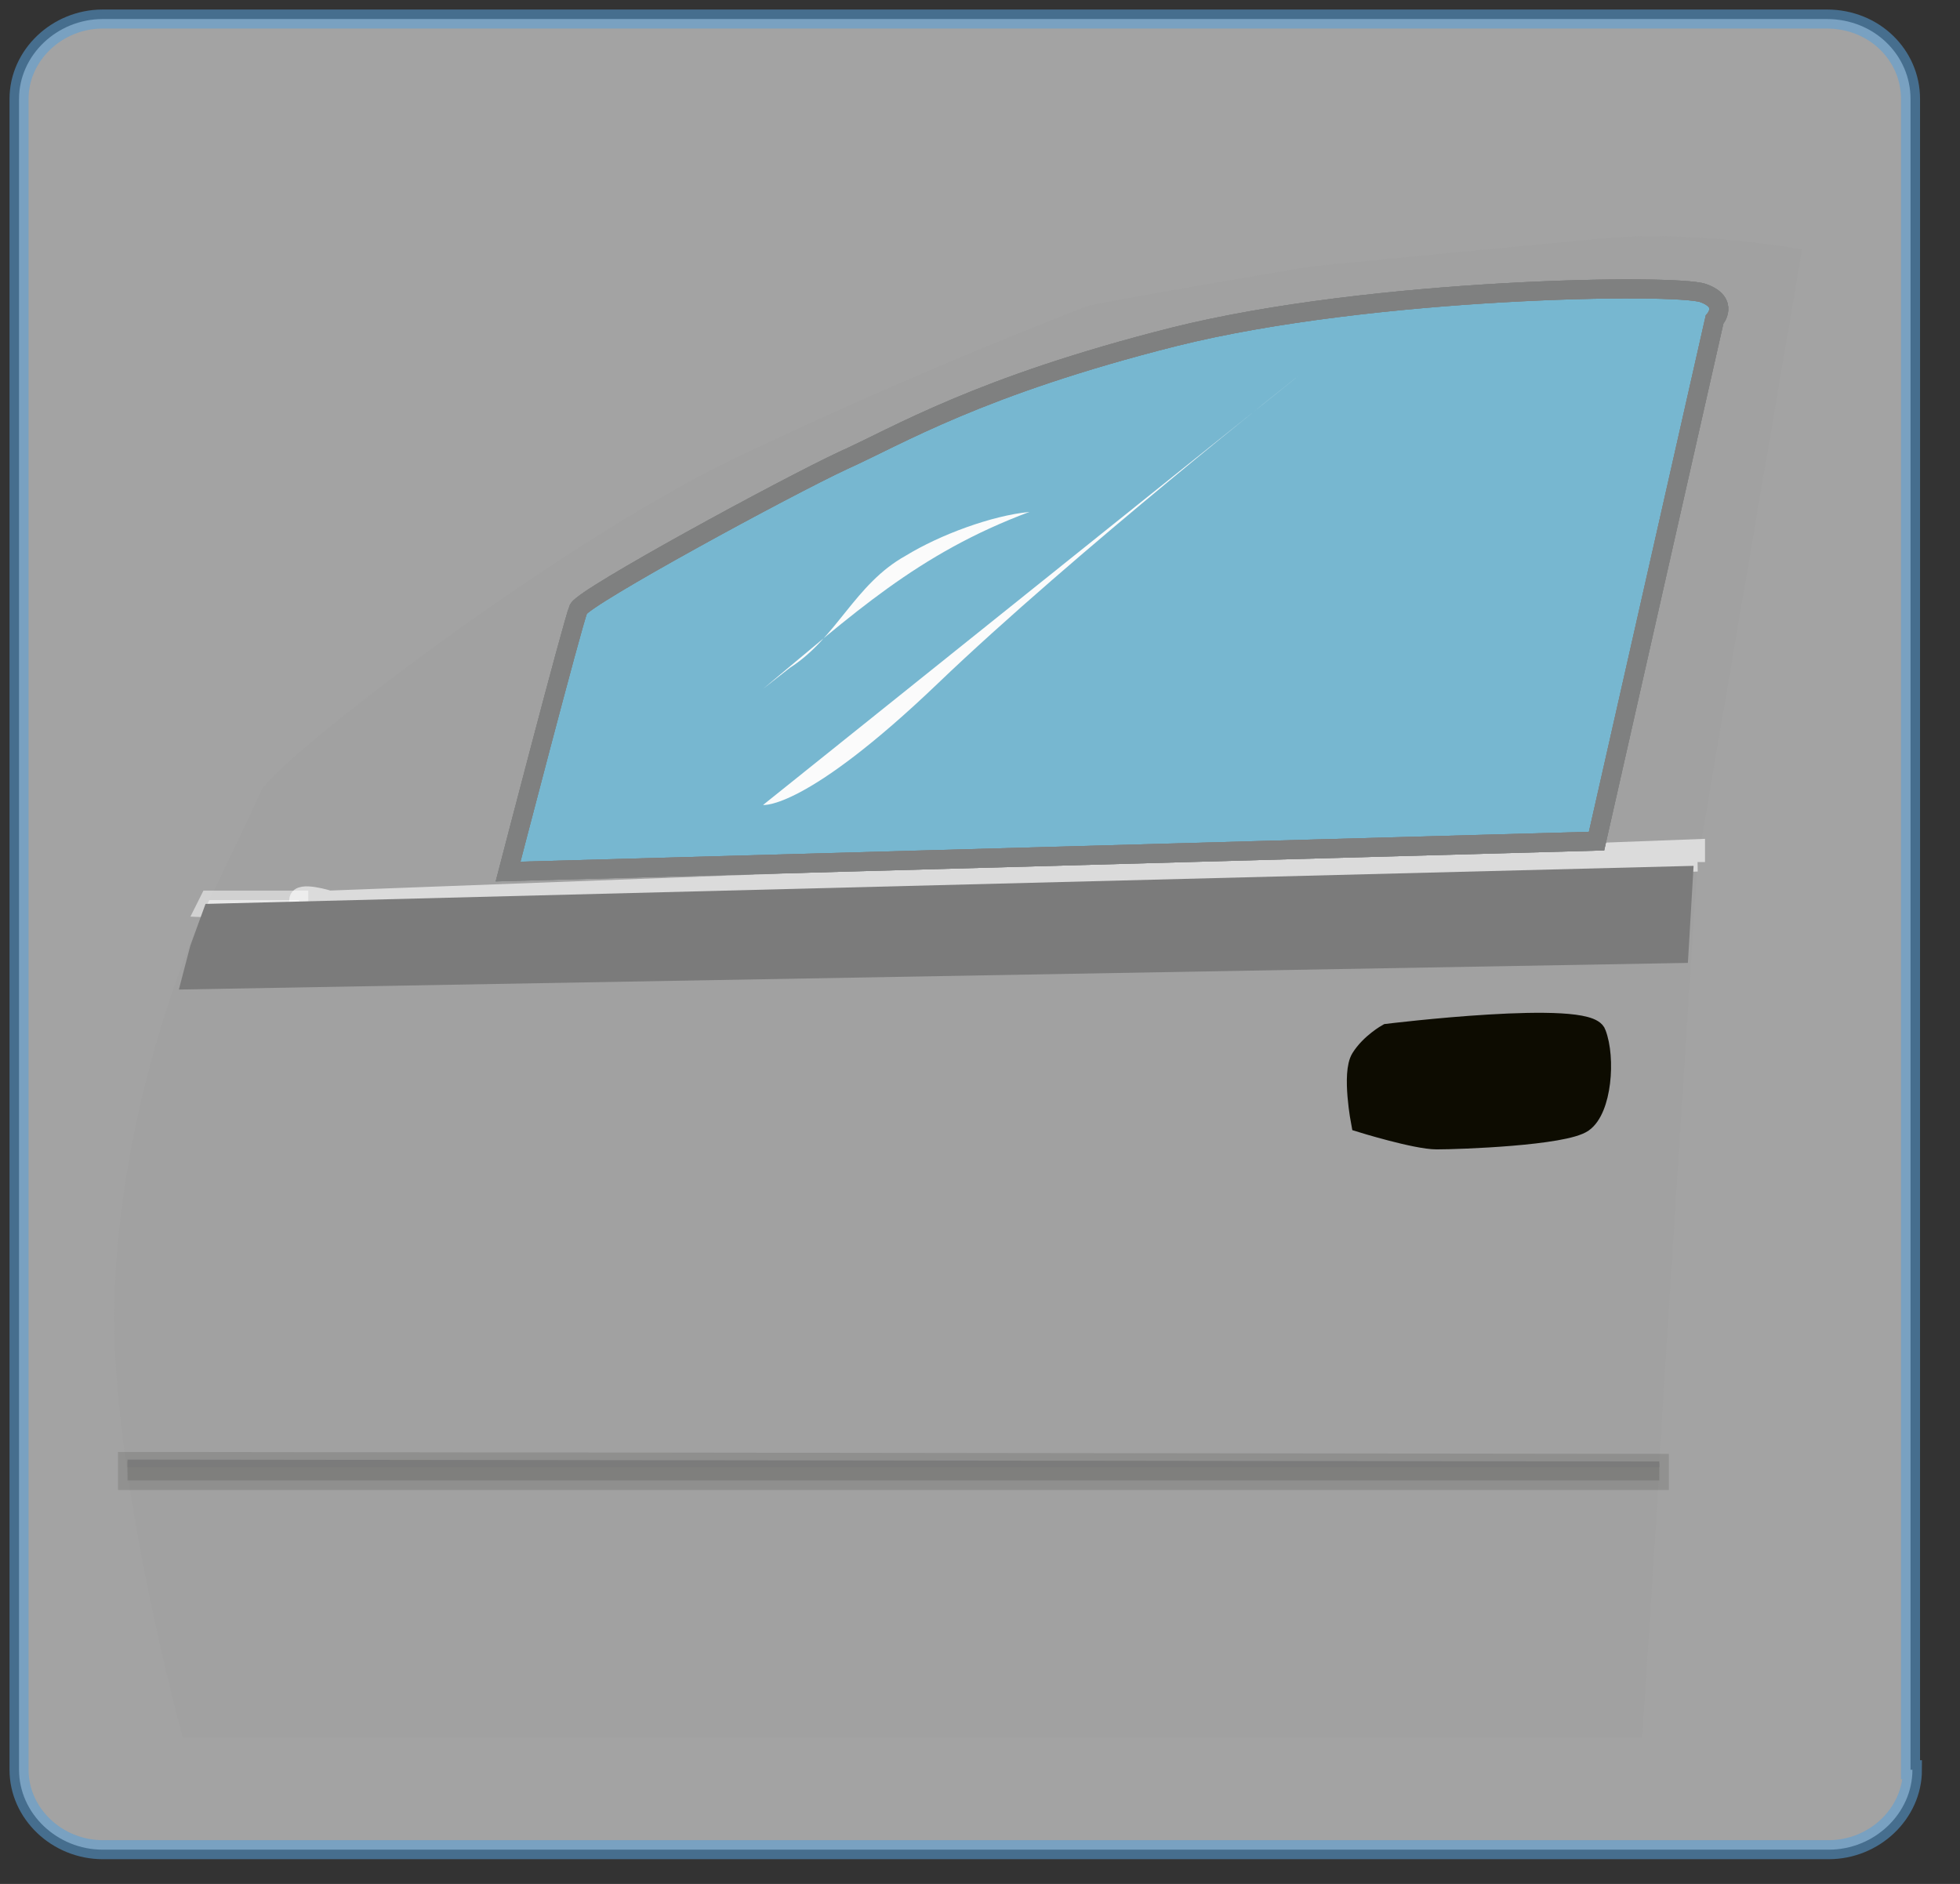 <svg xmlns="http://www.w3.org/2000/svg" id="Capa_1" x="0" y="0" version="1.1" xml:space="preserve" viewBox="0 0 103 99"><rect x="0" y="0" width="103" height="99" fill="#333333" stroke="none"/><style>.st6{fill:#7b7b7b}.st8{fill:#fbfbfb}.st9{fill:none;stroke:#7f8080}</style><path fill="#fff" stroke="#569ed8" d="M100.5 93c0 2.3-2 4.2-4.4 4.2H5.4C3 97.2 1 95.3 1 93V5.2C1 2.9 3 1 5.4 1H96c2.5 0 4.4 1.9 4.4 4.2V93z" opacity=".55"/><path fill="#a1a1a1" d="M94.7 13.1l-5.5 32.3s-2 30.9-2 31.6c0 .7-.9 14.3-.9 14.3H9.6S6.1 78.6 6 69.5c0-11.8 4.8-21.8 4.8-21.8s2.2-4.5 2.9-6.1c.7-1.6 16-13.4 25.5-17.8 9.5-4.5 17.4-7.5 17.9-7.7.5-.2 11.8-2.1 11.8-2.1s11.2-1.1 15.7-1.5c4.4-.4 10.1.6 10.1.6z"/><path fill="#77b7d0" d="M83.9 44.2l6.2-27.4s.8-.9-.6-1.4c-1.4-.5-17.4-.3-27.8 2.3-10.3 2.6-14.5 5.2-17.4 6.5-3 1.4-13.5 7.1-13.9 7.8-.3.7-3.7 13.8-3.7 13.8l57.2-1.6z"/><path fill="#0d0c01" stroke="#0d0c01" d="M71.5 59s-.5-2.6 0-3.4c.5-.8 1.4-1.3 1.4-1.3s10.6-1.3 11 0c.5 1.3.3 4-.7 4.7-1 .7-6.5.9-7.7.9-1.1 0-4-.9-4-.9z"/><path fill="#dbdbdb" stroke="#dbdbdb" d="M89.2 45.3l-72.7 2.5s-.8-.1-.8-.5c0-.5 1.6 0 1.6 0l71.8-2.7v.7z"/><path fill="#fff" stroke="#fff" d="M11 47.3h4.7v.6l-4.9-.2z" opacity=".51"/><path d="M9.4 52l79.3-1.4.3-5.1-78.2 2-.8 2.2z" class="st6"/><path fill="#0d0c01" stroke="#0d0c01" d="M87.2 77.8H6.7v-1l80.5.1z" opacity=".12"/><path d="M40.1 36.2c4.7-3.9 8.1-7.1 14-9.3-2 .2-4.7 1.2-6.5 2.3-2.7 1.5-3.6 4.3-6.1 5.9" class="st8"/><path d="M83.9 44.2l6.2-27.4s.8-.9-.6-1.4c-1.4-.5-17.4-.3-27.8 2.3-10.3 2.6-14.5 5.2-17.4 6.5-3 1.4-13.5 7.1-13.9 7.8-.3.7-3.7 13.8-3.7 13.8l57.2-1.6z" class="st9"/><path d="M83.9 44.2l6.2-27.4s.8-.9-.6-1.4c-1.4-.5-17.4-.3-27.8 2.3-10.3 2.6-14.5 5.2-17.4 6.5-3 1.4-13.5 7.1-13.9 7.8-.3.7-3.7 13.8-3.7 13.8l57.2-1.6z" class="st9"/><path d="M83.9 44.2l6.2-27.4s.8-.9-.6-1.4c-1.4-.5-17.4-.3-27.8 2.3-10.3 2.6-14.5 5.2-17.4 6.5-3 1.4-13.5 7.1-13.9 7.8-.3.7-3.7 13.8-3.7 13.8l57.2-1.6z" class="st9"/><path d="M87.2 77.1H6.7v-.4l80.5.1z" class="st6"/><path d="M40.1 42.3l28.2-22.6s-11.9 9.4-19 16.2c-7 6.7-9.2 6.4-9.2 6.4z" class="st8"/></svg>
